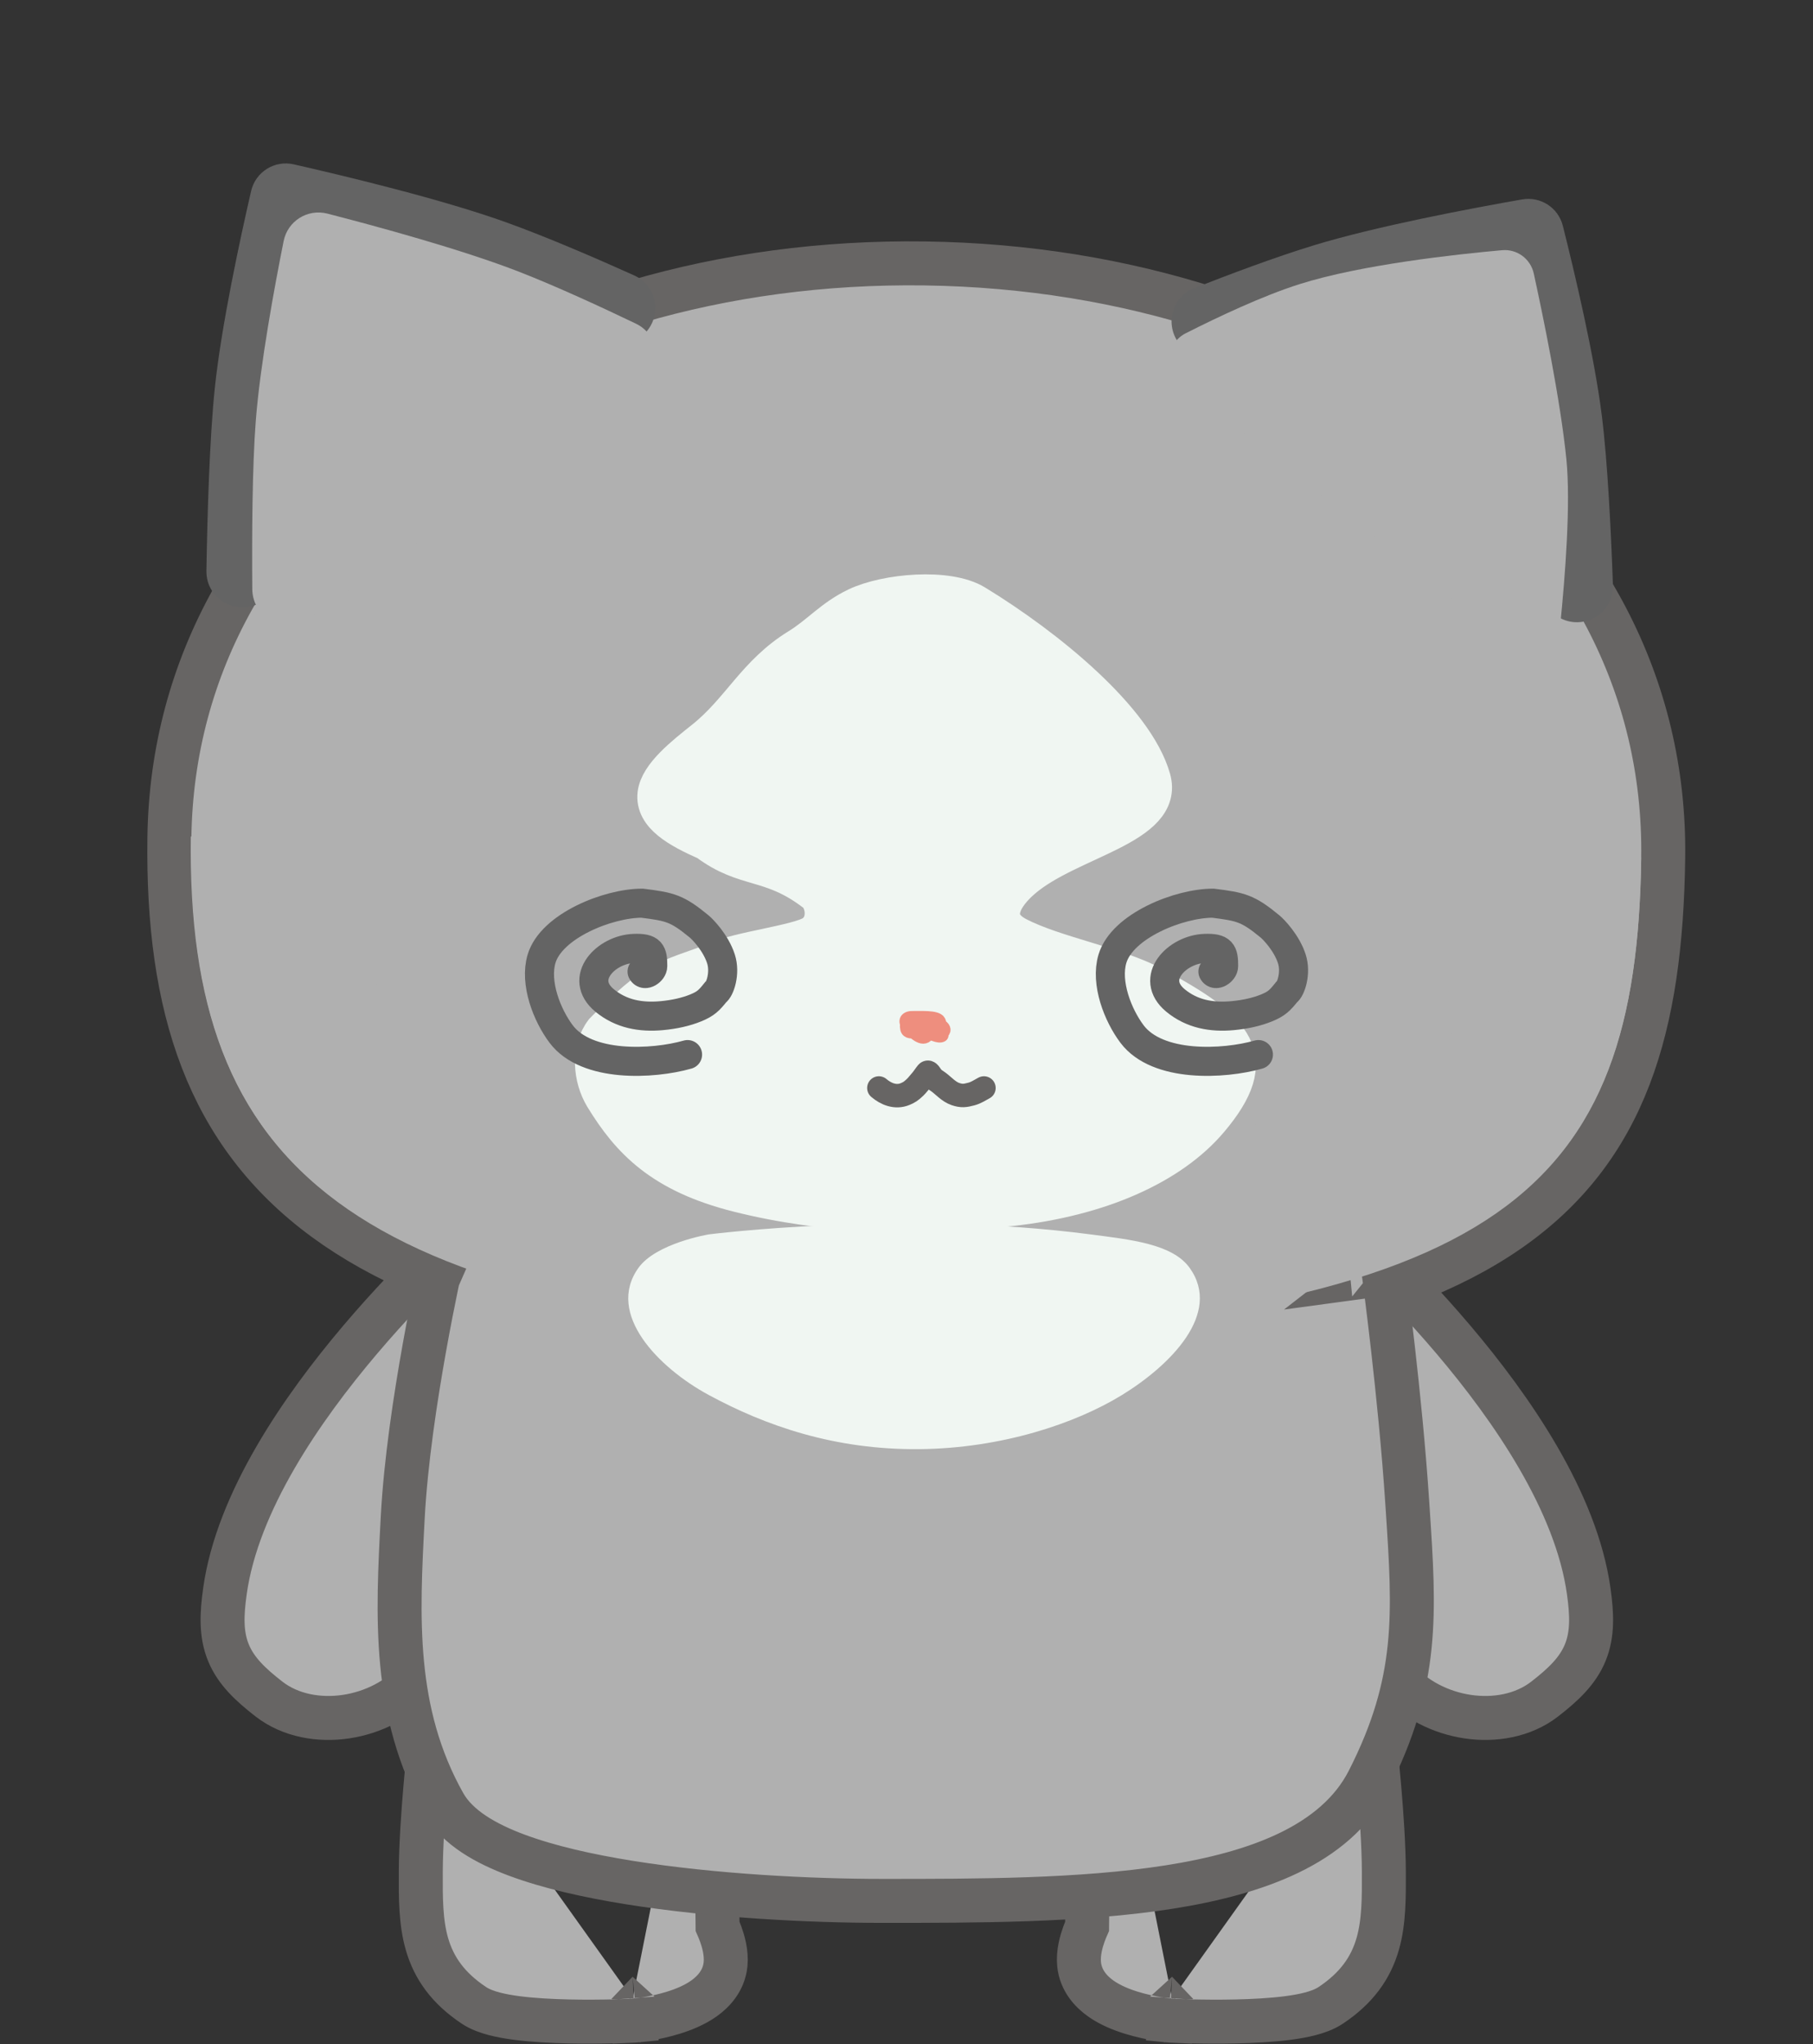 <svg width="385" height="434" viewBox="0 0 385 434" fill="none" xmlns="http://www.w3.org/2000/svg">
<rect x="0" y="0" width="385" height="434" fill="#333333" stroke="none"/>
<path d="M191.229 288.89L191.457 288.902L191.685 288.892C255.639 286.069 295.925 278.15 320.289 261.279C345.294 243.963 352.701 217.91 353.192 182.182C354.21 108.116 282.672 57.118 196.367 55.931C110.069 54.745 36.99 103.75 35.972 177.821C35.477 213.798 44.088 240.603 68.955 258.854C93.314 276.733 132.492 285.749 191.229 288.89Z" fill="#B0B0B0" stroke="#676564" stroke-width="9.337"/>
<path d="M95.896 370.514L91.713 368.441L91.348 369.177L91.257 369.993L95.896 370.514ZM95.896 370.514C91.713 368.441 91.714 368.438 91.716 368.436L91.718 368.43L91.724 368.418L91.738 368.392C91.748 368.372 91.759 368.35 91.772 368.324C91.799 368.274 91.831 368.212 91.871 368.139C91.951 367.994 92.058 367.806 92.194 367.581C92.466 367.132 92.856 366.535 93.379 365.842C94.423 364.46 96.011 362.679 98.256 360.951C102.823 357.438 109.879 354.333 119.996 354.961C131.9 355.7 139.165 358.609 143.589 361.81C145.798 363.409 147.235 365.038 148.152 366.398C148.608 367.073 148.928 367.672 149.149 368.152C149.26 368.392 149.345 368.602 149.41 368.777C149.443 368.865 149.471 368.944 149.494 369.013C149.505 369.048 149.516 369.08 149.525 369.11L149.538 369.153L149.544 369.173L149.547 369.183C149.549 369.188 149.55 369.193 145.072 370.514M95.896 370.514C91.257 369.993 91.257 369.994 91.257 369.994L91.256 369.995L91.256 369.998L91.255 370.008L91.251 370.046L91.235 370.189C91.221 370.315 91.201 370.499 91.175 370.736C91.125 371.209 91.052 371.895 90.965 372.75C90.791 374.46 90.559 376.848 90.326 379.569C89.862 384.974 89.381 391.823 89.36 397.263C89.36 397.376 89.359 397.489 89.359 397.601C89.338 402.838 89.318 408.053 90.658 412.716C92.134 417.849 95.159 422.113 100.621 425.754C101.955 426.643 103.548 427.191 104.973 427.564C106.467 427.956 108.136 428.245 109.842 428.464C113.257 428.903 117.157 429.103 120.771 429.182C124.404 429.262 127.844 429.222 130.369 429.162C131.634 429.133 132.675 429.098 133.403 429.07C133.767 429.057 134.053 429.045 134.25 429.036C134.348 429.032 134.425 429.028 134.477 429.026L134.538 429.023L134.555 429.022L134.56 429.022L134.561 429.022C134.562 429.022 134.562 429.022 134.335 424.359M145.072 370.514C149.693 369.848 149.693 369.848 149.693 369.848L149.693 369.849L149.694 369.851L149.695 369.859L149.699 369.887L149.714 369.995C149.728 370.09 149.747 370.228 149.772 370.405C149.822 370.761 149.893 371.276 149.98 371.917C150.154 373.199 150.39 374.991 150.639 377.033C151.133 381.087 151.694 386.237 151.913 390.341C152.122 394.253 152.24 399.186 152.306 403.104C152.339 405.071 152.359 406.797 152.371 408.032C152.374 408.393 152.377 408.712 152.379 408.983C152.584 409.447 152.832 410.043 153.074 410.72C153.58 412.137 154.322 414.599 154.075 417.047C153.725 420.515 151.519 422.857 149.506 424.289C147.484 425.728 145.085 426.679 143.026 427.319C140.916 427.975 138.872 428.391 137.382 428.644C136.629 428.771 135.999 428.86 135.55 428.917C135.325 428.946 135.144 428.967 135.014 428.982C134.95 428.989 134.897 428.994 134.859 428.998L134.811 429.003L134.796 429.005L134.79 429.005L134.787 429.006C134.786 429.006 134.785 429.006 134.335 424.359M145.072 370.514L149.693 369.848L149.645 369.515L149.55 369.193L145.072 370.514ZM134.335 424.359L134.562 429.022L134.674 429.017L134.785 429.006L134.335 424.359Z" fill="#B0B0B0" stroke="#676564" stroke-width="9.337"/>
<path d="M287.33 370.514L291.514 368.441L291.878 369.177L291.97 369.993L287.33 370.514ZM287.33 370.514C291.514 368.441 291.512 368.438 291.511 368.436L291.508 368.43L291.502 368.418L291.489 368.392C291.479 368.372 291.467 368.35 291.454 368.324C291.428 368.274 291.395 368.212 291.355 368.139C291.276 367.994 291.169 367.806 291.033 367.581C290.761 367.132 290.37 366.535 289.847 365.842C288.804 364.46 287.216 362.679 284.971 360.951C280.404 357.438 273.348 354.333 263.231 354.961C251.327 355.7 244.061 358.609 239.638 361.81C237.429 363.409 235.992 365.038 235.074 366.398C234.618 367.073 234.298 367.672 234.077 368.152C233.967 368.392 233.881 368.602 233.816 368.777C233.783 368.865 233.756 368.944 233.733 369.013C233.721 369.048 233.711 369.08 233.701 369.11L233.688 369.153L233.682 369.173L233.679 369.183C233.678 369.188 233.676 369.193 238.154 370.514M287.33 370.514C291.97 369.993 291.97 369.994 291.97 369.994L291.97 369.995L291.97 369.998L291.972 370.008L291.976 370.046L291.992 370.189C292.005 370.315 292.026 370.499 292.051 370.736C292.102 371.209 292.174 371.895 292.261 372.75C292.435 374.46 292.667 376.848 292.901 379.569C293.365 384.974 293.846 391.823 293.867 397.263C293.867 397.376 293.867 397.489 293.868 397.601C293.888 402.838 293.909 408.053 292.569 412.716C291.093 417.849 288.067 422.113 282.606 425.754C281.271 426.643 279.678 427.191 278.254 427.564C276.76 427.956 275.091 428.245 273.384 428.464C269.97 428.903 266.069 429.103 262.456 429.182C258.823 429.262 255.383 429.222 252.857 429.162C251.592 429.133 250.551 429.098 249.823 429.07C249.459 429.057 249.173 429.045 248.977 429.036C248.878 429.032 248.802 429.028 248.75 429.026L248.689 429.023L248.672 429.022L248.667 429.022L248.665 429.022C248.665 429.022 248.664 429.022 248.892 424.359M238.154 370.514C233.533 369.848 233.533 369.848 233.533 369.848L233.533 369.849L233.533 369.851L233.532 369.859L233.528 369.887L233.512 369.995C233.499 370.09 233.479 370.228 233.454 370.405C233.404 370.761 233.333 371.276 233.246 371.917C233.073 373.199 232.837 374.991 232.588 377.033C232.093 381.087 231.532 386.237 231.313 390.341C231.105 394.253 230.987 399.186 230.921 403.104C230.888 405.071 230.868 406.797 230.856 408.032C230.852 408.393 230.849 408.712 230.847 408.983C230.642 409.447 230.395 410.043 230.153 410.72C229.647 412.137 228.904 414.599 229.152 417.047C229.502 420.515 231.708 422.857 233.72 424.289C235.743 425.728 238.141 426.679 240.2 427.319C242.31 427.975 244.354 428.391 245.845 428.644C246.598 428.771 247.227 428.86 247.677 428.917C247.902 428.946 248.083 428.967 248.212 428.982C248.277 428.989 248.329 428.994 248.368 428.998L248.415 429.003L248.431 429.005L248.437 429.005L248.439 429.006C248.44 429.006 248.442 429.006 248.892 424.359M238.154 370.514L233.533 369.848L233.581 369.515L233.676 369.193L238.154 370.514ZM248.892 424.359L248.664 429.022L248.553 429.017L248.442 429.006L248.892 424.359Z" fill="#B0B0B0" stroke="#676564" stroke-width="9.337"/>
<path d="M103.947 262.929L101.198 259.155L101.041 259.27L100.893 259.397L103.947 262.929ZM103.947 262.929C100.893 259.397 100.892 259.398 100.891 259.399L100.888 259.402L100.879 259.409L100.849 259.436L100.738 259.533C100.642 259.617 100.503 259.739 100.324 259.897C99.966 260.215 99.447 260.679 98.788 261.28C97.47 262.482 95.591 264.23 93.327 266.434C88.801 270.839 82.71 277.091 76.452 284.476C64.122 299.027 50.425 318.8 47.764 337.847C47.083 342.728 46.896 346.962 48.511 350.895C50.122 354.816 53.225 357.705 57.099 360.718C61.744 364.331 67.883 365.299 73.47 364.47C79.091 363.635 84.786 360.901 88.709 356.255C90.842 353.728 91.877 350.526 92.4 348.366C92.678 347.219 92.848 346.203 92.95 345.469C93.315 344.918 93.837 344.133 94.488 343.166C95.843 341.156 97.754 338.36 99.98 335.223C104.465 328.903 110.106 321.367 115.005 316.045C118.164 312.612 121.268 309.483 124.248 306.48C125.321 305.399 126.379 304.333 127.416 303.275C131.254 299.365 134.858 295.531 137.561 291.706C137.643 291.59 137.725 291.473 137.808 291.357C139.824 288.506 141.955 285.494 143.172 282.214C144.558 278.481 144.738 274.565 143.318 269.993C141.851 265.263 139.548 261.062 136.139 257.811C132.696 254.526 128.352 252.432 123.199 251.598C117.825 250.728 112.021 253.059 108.27 254.929C106.249 255.937 104.504 256.979 103.266 257.767C102.643 258.162 102.142 258.498 101.789 258.741C101.612 258.862 101.472 258.96 101.373 259.03C101.323 259.066 101.283 259.094 101.254 259.115L101.218 259.141L101.206 259.15L101.201 259.153L101.2 259.154C101.199 259.155 101.198 259.155 103.947 262.929Z" fill="#B0B0B0" stroke="#676564" stroke-width="9.337"/>
<path d="M281.194 262.929L283.943 259.155L284.1 259.27L284.247 259.397L281.194 262.929ZM281.194 262.929C284.247 259.397 284.248 259.398 284.249 259.399L284.252 259.402L284.261 259.409L284.292 259.436L284.403 259.533C284.498 259.617 284.637 259.739 284.816 259.897C285.174 260.215 285.694 260.679 286.353 261.28C287.671 262.482 289.549 264.23 291.814 266.434C296.34 270.839 302.431 277.091 308.689 284.476C321.019 299.027 334.716 318.8 337.376 337.847C338.058 342.728 338.245 346.962 336.629 350.895C335.019 354.816 331.915 357.705 328.041 360.718C323.396 364.331 317.258 365.299 311.671 364.47C306.049 363.635 300.355 360.901 296.432 356.255C294.298 353.728 293.264 350.526 292.741 348.366C292.463 347.219 292.293 346.203 292.191 345.469C291.826 344.918 291.304 344.133 290.652 343.166C289.298 341.156 287.387 338.36 285.161 335.223C280.676 328.903 275.034 321.367 270.136 316.045C266.977 312.612 263.873 309.483 260.893 306.48C259.819 305.399 258.762 304.333 257.724 303.275C253.887 299.365 250.283 295.531 247.58 291.706C247.498 291.59 247.415 291.473 247.332 291.357C245.317 288.506 243.186 285.494 241.968 282.214C240.583 278.481 240.403 274.565 241.822 269.993C243.29 265.263 245.592 261.062 249.002 257.811C252.445 254.526 256.789 252.432 261.941 251.598C267.315 250.728 273.12 253.059 276.871 254.929C278.891 255.937 280.637 256.979 281.875 257.767C282.497 258.162 282.999 258.498 283.352 258.741C283.528 258.862 283.668 258.96 283.768 259.03C283.818 259.066 283.857 259.094 283.887 259.115L283.923 259.141L283.935 259.15L283.939 259.153L283.941 259.154C283.942 259.155 283.943 259.155 281.194 262.929Z" fill="#B0B0B0" stroke="#676564" stroke-width="9.337"/>
<path d="M98.377 268.594L94.537 265.939L94.024 266.681L93.825 267.56L98.377 268.594ZM98.377 268.594C94.537 265.939 94.538 265.937 94.539 265.936L94.541 265.933L94.546 265.925L94.559 265.907L94.596 265.855C94.625 265.814 94.663 265.76 94.711 265.694C94.807 265.563 94.94 265.384 95.108 265.166C95.443 264.73 95.923 264.132 96.532 263.441C97.738 262.072 99.511 260.266 101.732 258.619C106.07 255.402 113.111 252.143 120.932 255.807C145.238 267.194 175.063 272.355 202.335 272.05C229.795 271.742 253.686 265.912 266.654 256.286C270.152 253.69 274.095 254.052 277.115 255.139C280.069 256.202 282.819 258.156 285.016 260.008C287.268 261.907 289.234 263.953 290.619 265.496C291.317 266.274 291.882 266.94 292.276 267.418C292.474 267.657 292.629 267.849 292.739 267.986C292.794 268.055 292.837 268.109 292.868 268.149L292.905 268.196L292.917 268.212L292.921 268.217L292.923 268.219C292.924 268.22 292.924 268.221 289.236 271.084M98.377 268.594C93.825 267.56 93.825 267.561 93.824 267.561L93.824 267.563L93.823 267.568L93.819 267.587L93.802 267.658C93.789 267.72 93.768 267.811 93.742 267.929C93.689 268.166 93.612 268.514 93.514 268.964C93.318 269.863 93.037 271.168 92.698 272.806C92.018 276.079 91.1 280.684 90.143 286.019C88.236 296.648 86.147 310.335 85.522 322.191L85.516 322.305C84.416 343.143 83.343 363.493 94.308 383C97.159 388.073 103.236 391.454 109.728 393.876C116.485 396.397 124.86 398.292 133.739 399.71C151.527 402.551 172.061 403.588 187.393 403.588H187.618C207.422 403.588 229.55 403.589 248.218 400.657C257.603 399.183 266.372 396.933 273.661 393.423C280.97 389.903 287.065 384.977 290.598 378.038C301.342 356.934 300.394 342.581 298.935 320.469C298.903 319.99 298.871 319.507 298.839 319.02C298.084 307.532 296.839 295.389 295.786 286.14C295.259 281.51 294.779 277.595 294.43 274.835C294.256 273.455 294.115 272.364 294.017 271.616C293.967 271.242 293.929 270.954 293.903 270.759L293.873 270.536L293.866 270.478L293.864 270.463L293.863 270.459L293.863 270.458C293.863 270.458 293.863 270.458 289.236 271.084M289.236 271.084L292.924 268.221L293.695 269.213L293.863 270.458L289.236 271.084Z" fill="#B0B0B0" stroke="#676564" stroke-width="9.337"/>
<path d="M348.522 182.12C347.552 252.704 319.454 278.887 191.473 284.559C74.194 278.274 39.549 248.141 40.52 177.557C96.074 225.793 127.239 242.075 191.475 244.679C259.539 247.438 300.872 237.805 348.522 182.12Z" fill="#B0B0B0"/>
<path d="M150.493 262.084C150.493 262.084 191.545 256.829 231.602 262.084C240.195 263.211 248.98 264.107 252.625 269.186C259.585 278.882 248.449 289.924 238.279 296.171C228.335 302.279 212.636 307.51 195.238 307.676C177.196 307.848 162.567 302.705 150.493 296.171C139.902 290.441 128.566 278.975 135.578 269.186C139.335 263.941 150.493 262.084 150.493 262.084Z" fill="#F0F6F2"/>
<path d="M150.023 178.926C158.188 185.064 163.455 182.649 172.594 189.533C174.715 190.722 175.89 195.763 172.594 198.072C169.752 200.064 156.083 201.706 152.683 203.613C140.698 208.003 139.149 207.446 127.98 218.797C124.944 222.769 125.39 228.872 127.98 233.103C133.578 242.245 140.39 249.497 156.729 253.597C175.15 258.22 194.273 258.745 214.561 256.563C233.536 254.523 248.76 247.733 257.058 237.911C268.308 224.595 262.942 218.578 244.83 208.932C237.11 204.82 223.875 202.492 216.208 198.501C210.069 195.305 213.448 190.236 217.266 186.934C227.085 178.44 247.777 175.659 244.83 165.273C241.225 152.567 222.417 137.209 207.215 127.945C201.295 124.337 188.169 125.528 181.823 128.538C176.647 130.993 173.911 134.477 169.42 137.238C160.27 142.865 157.043 150.654 149.318 156.813C145.22 160.081 139.642 164.402 139.149 168.545C138.582 173.316 144.097 176.303 150.023 178.926Z" fill="#F0F6F2" stroke="#F0F6F2" stroke-width="7.539" stroke-linecap="round"/>
<path d="M186.633 230.995C188.145 232.287 190.186 233.123 192.202 232.287C193.039 231.94 193.472 231.664 194.29 230.887C194.794 230.408 195.069 229.988 195.567 229.44C196.024 228.936 196.498 228.169 196.853 227.751C197.199 227.344 197.602 228.235 197.887 228.579C198.408 229.21 198.602 229.231 199.252 229.703C200.387 230.527 201.452 231.798 202.895 232.287C204.238 232.742 204.938 232.629 206.242 232.287C207.305 232.009 208.048 231.472 208.949 230.995" stroke="#676564" stroke-width="4.98" stroke-linecap="round"/>
<path d="M146.007 223.903C138.618 226.008 124.561 226.707 119.168 219.545C116.156 215.545 113.474 208.702 115 203.569C117.08 196.573 129.154 191.76 136.345 191.76C142.298 192.501 143.766 192.829 148.469 196.697C149.225 197.319 151.986 200.153 153.097 203.569C154.088 206.618 152.861 210.118 151.986 210.643C150.567 212.41 149.888 213.111 147.79 213.975C145.692 214.839 143.22 215.392 140.508 215.641C136.093 216.047 131.905 215.318 128.388 212.41C122.7 207.706 128.724 201.552 134.64 201.358C138.243 201.24 138.618 202.142 138.618 205.116C138.618 206.206 136.874 207.343 136.345 206.284" stroke="#646464" stroke-width="6.171" stroke-linecap="round"/>
<path d="M267.233 223.903C259.845 226.008 245.787 226.707 240.395 219.545C237.383 215.545 234.701 208.702 236.227 203.569C238.307 196.573 250.381 191.76 257.571 191.76C263.524 192.501 264.992 192.829 269.695 196.697C270.451 197.319 273.212 200.153 274.323 203.569C275.315 206.618 274.087 210.118 273.212 210.643C271.793 212.41 271.114 213.111 269.016 213.975C266.918 214.839 264.446 215.392 261.735 215.641C257.32 216.047 253.131 215.318 249.614 212.41C243.926 207.706 249.951 201.552 255.866 201.358C259.47 201.24 259.845 202.142 259.845 205.116C259.845 206.206 258.101 207.343 257.571 206.284" stroke="#646464" stroke-width="6.171" stroke-linecap="round"/>
<path d="M196.945 219.235C196.35 219.274 194.122 219.275 194.681 218.049C195.075 217.185 197.57 217.496 197.376 218.561C197.169 219.701 195.124 219.347 194.385 219.288C193.244 219.199 192.426 219.373 192.35 217.995C192.204 215.368 195.291 216.398 197.013 216.782C197.719 216.939 200.453 217.344 200.611 218.588C200.683 219.154 199.756 219.736 199.317 219.854C198.376 220.108 197.662 219.42 196.784 219.288C196.367 219.226 193.302 219.503 193.751 218.52C194.39 217.123 196.388 216.002 197.794 216.688C198.334 216.951 198.964 217.001 198.508 217.456C197.867 218.097 197.579 219.052 197.067 219.787C195.945 221.396 193.735 219.141 192.902 218.183C191.607 216.694 192.358 215.801 194.034 215.892C195.135 215.952 198.971 215.627 199.56 216.755C199.754 217.126 200.448 219.743 200.112 219.962C199.337 220.469 197.551 219.477 196.972 219.154C196.343 218.802 195.434 218.16 194.978 217.537C193.696 215.784 195.365 217.889 195.005 216.809" stroke="#EE8E7E" stroke-width="2.49" stroke-linecap="round"/>
<path d="M53.322 40.578C54.262 36.495 58.288 33.966 62.374 34.893C73.28 37.367 93.973 42.328 107.662 47.268C116.333 50.397 126.764 54.913 134.67 58.475C140.101 60.921 140.722 68.291 135.839 71.702L55.925 127.541C50.769 131.144 43.73 127.466 43.834 121.176C44.029 109.341 44.498 93.061 45.62 82.365C47.013 69.083 51.001 50.654 53.322 40.578Z" fill="#646464"/>
<path d="M60.232 51.188C61.086 46.917 65.316 44.273 69.535 45.358C79.802 48 98.114 52.967 110.389 57.763C118.272 60.843 127.741 65.218 135.022 68.711C140.311 71.248 140.837 78.48 136.036 81.851L65.681 131.247C60.597 134.816 53.623 131.287 53.574 125.075C53.488 114.029 53.553 99.098 54.323 89.253C55.263 77.235 58.318 60.757 60.232 51.188Z" fill="#B0B0B0"/>
<path d="M331.878 47.947C330.905 44.085 327.149 41.655 323.225 42.342C312.646 44.194 292.237 48.02 278.799 52.145C270.744 54.618 261.141 58.221 253.598 61.185C247.944 63.407 247.086 70.94 252.023 74.479L330.364 130.64C335.561 134.366 342.738 130.585 342.512 124.195C342.117 113.032 341.4 98.245 340.172 88.374C338.576 75.539 334.305 57.593 331.878 47.947Z" fill="#646464"/>
<path d="M325.707 58.085C325.024 54.958 322.165 52.837 318.977 53.121C309.307 53.983 289.082 56.174 275.959 60.328C268.141 62.802 258.579 67.323 251.803 70.752C247.651 72.853 247.172 78.48 250.815 81.374L320.971 137.108C324.946 140.266 330.793 137.888 331.306 132.838C332.379 122.289 333.574 106.881 332.623 97.454C331.348 84.819 327.643 66.942 325.707 58.085Z" fill="#B0B0B0"/>
</svg>

